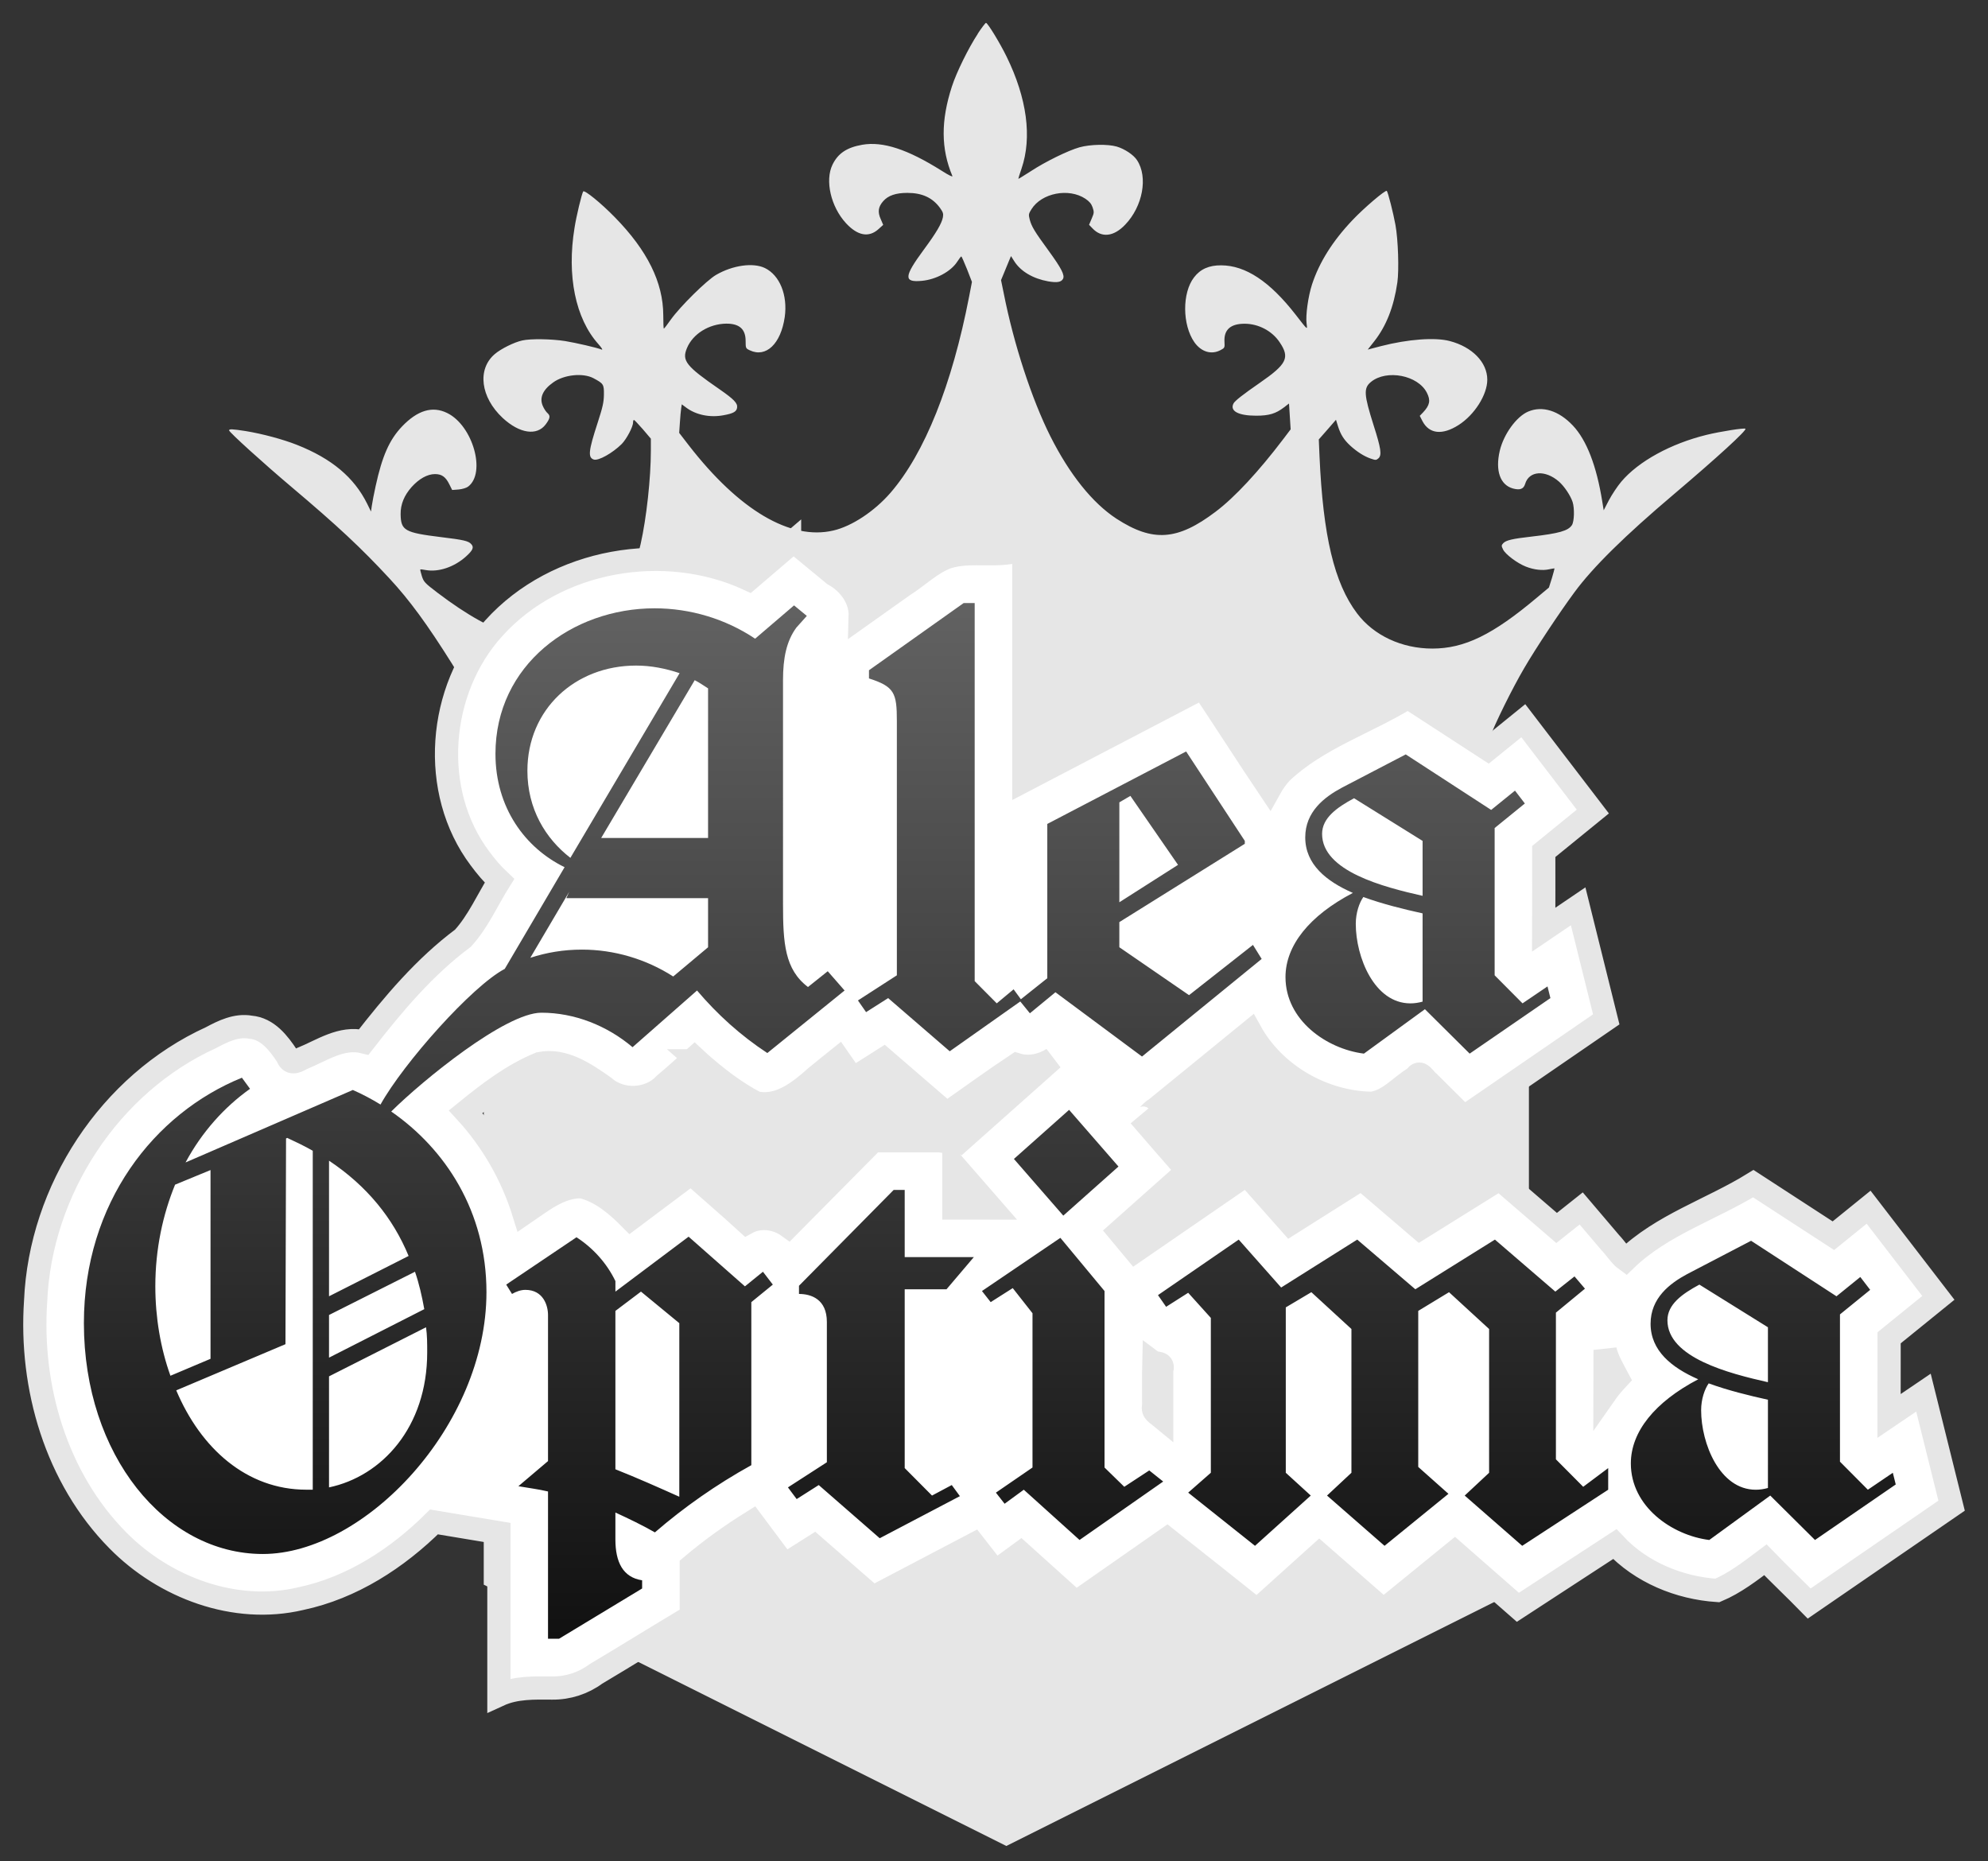 <?xml version="1.0" encoding="UTF-8" standalone="no"?>
<!-- Created with Inkscape (http://www.inkscape.org/) -->

<svg
   width="171.311mm"
   height="160.348mm"
   viewBox="0 0 171.311 160.348"
   version="1.1"
   id="svg864"
   sodipodi:docname="logo.svg"
   inkscape:version="1.1.1 (3bf5ae0d25, 2021-09-20)"
   xmlns:inkscape="http://www.inkscape.org/namespaces/inkscape"
   xmlns:sodipodi="http://sodipodi.sourceforge.net/DTD/sodipodi-0.dtd"
   xmlns:xlink="http://www.w3.org/1999/xlink"
   xmlns="http://www.w3.org/2000/svg"
   xmlns:svg="http://www.w3.org/2000/svg">
  <rect x="0" y="0" width="171.311" height="160.348" fill="#333333" stroke="none"/>
  <sodipodi:namedview
     id="namedview866"
     pagecolor="#ffffff"
     bordercolor="#666666"
     borderopacity="1.0"
     inkscape:pageshadow="2"
     inkscape:pageopacity="0.0"
     inkscape:pagecheckerboard="0"
     inkscape:document-units="mm"
     showgrid="false"
     fit-margin-top="2"
     fit-margin-left="2"
     fit-margin-bottom="2"
     fit-margin-right="2"
     inkscape:zoom="0.70710678"
     inkscape:cx="117.37973"
     inkscape:cy="218.496"
     inkscape:window-width="1920"
     inkscape:window-height="1017"
     inkscape:window-x="1912"
     inkscape:window-y="-8"
     inkscape:window-maximized="1"
     inkscape:current-layer="layer1" />
  <defs
     id="defs861">
    <linearGradient
       inkscape:collect="always"
       xlink:href="#linearGradient20947"
       id="linearGradient20949"
       x1="433.245"
       y1="339.462"
       x2="433.245"
       y2="765.14"
       gradientUnits="userSpaceOnUse"
       gradientTransform="matrix(0.265,0,0,0.265,91.799,41.087)" />
    <linearGradient
       inkscape:collect="always"
       id="linearGradient20947">
      <stop
         style="stop-color:#666666;stop-opacity:1"
         offset="0"
         id="stop20943" />
      <stop
         style="stop-color:#000000;stop-opacity:1"
         offset="1"
         id="stop20945" />
    </linearGradient>
  </defs>
  <g
     inkscape:label="Livello 1"
     inkscape:groupmode="layer"
     id="layer1"
     transform="translate(-114.075,-83.903)">
    <g
       id="g3216"
       transform="matrix(4.646,0,0,4.646,-667.143,-187.085)"
       style="fill:#e6e6e6;fill-opacity:1">
      <path
         id="polygon1026"
         style="opacity:1;fill:#e6e6e6;fill-opacity:1;stroke-width:1.407"
         d="m 703.549,267.695 -7.711,4.01 h 16.039 z m -27.086,14.086 -8.082,4.203 v 45.018 l 36.576,18.287 36.576,-18.287 v -45.018 l -8.729,-4.203 z"
         transform="scale(0.265)" />
      <g
         id="g2907"
         transform="matrix(0.421,0,0,0.421,109.16,44.594)"
         style="fill:#e6e6e6;fill-opacity:1">
        <path
           d="m 183.196,34.106 c -0.407,0.616 -0.945,1.707 -1.143,2.323 -0.491,1.509 -0.485,2.741 0.021,3.946 0.021,0.052 -0.157,-0.031 -0.475,-0.235 -1.503,-0.945 -2.584,-1.3 -3.497,-1.143 -0.679,0.12 -1.065,0.376 -1.31,0.877 -0.339,0.699 -0.073,1.853 0.595,2.579 0.512,0.553 1.002,0.642 1.425,0.266 l 0.214,-0.193 -0.11,-0.256 c -0.141,-0.313 -0.11,-0.538 0.11,-0.788 0.219,-0.251 0.559,-0.365 1.065,-0.365 0.653,0 1.112,0.214 1.441,0.668 0.131,0.183 0.151,0.251 0.125,0.402 -0.052,0.282 -0.298,0.694 -0.846,1.436 -0.877,1.19 -0.893,1.446 -0.078,1.368 0.616,-0.057 1.268,-0.407 1.55,-0.835 0.084,-0.131 0.167,-0.24 0.183,-0.24 0.016,-0.005 0.125,0.251 0.251,0.559 l 0.219,0.564 -0.125,0.647 c -0.752,3.884 -1.958,6.901 -3.461,8.639 -0.705,0.814 -1.702,1.477 -2.521,1.665 -1.89,0.444 -4.15,-0.893 -6.368,-3.753 l -0.423,-0.548 0.031,-0.454 c 0.016,-0.256 0.042,-0.538 0.057,-0.632 l 0.026,-0.172 0.183,0.136 c 0.433,0.329 1.054,0.459 1.655,0.345 0.438,-0.078 0.579,-0.162 0.6,-0.339 0.026,-0.193 -0.141,-0.365 -0.773,-0.804 -1.482,-1.023 -1.67,-1.258 -1.436,-1.817 0.261,-0.626 0.971,-1.065 1.728,-1.075 0.579,-0.005 0.856,0.24 0.856,0.762 0,0.318 0.005,0.329 0.183,0.412 0.715,0.339 1.368,-0.282 1.54,-1.462 0.136,-0.966 -0.219,-1.843 -0.872,-2.161 -0.522,-0.251 -1.42,-0.125 -2.156,0.303 -0.418,0.245 -1.571,1.383 -1.984,1.958 -0.157,0.224 -0.298,0.407 -0.313,0.407 -0.016,0 -0.026,-0.266 -0.026,-0.59 -0.005,-1.446 -0.699,-2.85 -2.13,-4.312 -0.621,-0.637 -1.352,-1.227 -1.399,-1.138 -0.068,0.12 -0.303,1.096 -0.381,1.603 -0.345,2.109 0.042,3.993 1.049,5.116 0.141,0.157 0.209,0.266 0.151,0.245 -0.224,-0.089 -1.143,-0.298 -1.613,-0.376 -0.6,-0.094 -1.524,-0.11 -1.89,-0.026 -0.36,0.078 -0.945,0.371 -1.211,0.6 -0.783,0.668 -0.626,1.905 0.35,2.814 0.746,0.689 1.509,0.799 1.895,0.282 0.193,-0.261 0.214,-0.376 0.084,-0.491 -0.063,-0.052 -0.157,-0.193 -0.209,-0.313 -0.162,-0.36 -0.01,-0.715 0.454,-1.044 0.48,-0.345 1.31,-0.428 1.77,-0.188 0.449,0.24 0.47,0.271 0.465,0.726 -0.005,0.339 -0.052,0.548 -0.277,1.242 -0.407,1.248 -0.433,1.529 -0.167,1.618 0.204,0.063 0.82,-0.282 1.227,-0.684 0.214,-0.219 0.501,-0.757 0.501,-0.95 0,-0.063 0.016,-0.115 0.042,-0.11 0.021,0 0.193,0.188 0.392,0.412 l 0.35,0.412 v 0.527 c 0,1.211 -0.193,2.97 -0.449,4.108 -0.24,1.07 -0.637,2.083 -1.054,2.688 -0.23,0.334 -0.736,0.793 -1.044,0.95 -0.491,0.245 -1.462,0.454 -2.255,0.485 -0.637,0.021 -0.757,0.01 -1.221,-0.11 -0.94,-0.24 -2.067,-0.867 -3.372,-1.858 -0.569,-0.433 -0.611,-0.48 -0.694,-0.736 -0.047,-0.151 -0.078,-0.282 -0.068,-0.292 0.005,-0.01 0.12,0 0.245,0.026 0.564,0.099 1.253,-0.136 1.764,-0.595 0.308,-0.277 0.365,-0.407 0.235,-0.548 -0.125,-0.141 -0.339,-0.188 -1.326,-0.308 -1.613,-0.198 -1.775,-0.292 -1.785,-1.013 -0.005,-0.433 0.157,-0.825 0.485,-1.195 0.324,-0.36 0.694,-0.569 1.028,-0.569 0.298,0 0.47,0.12 0.632,0.449 l 0.125,0.251 0.282,-0.021 c 0.167,-0.016 0.339,-0.068 0.418,-0.125 0.804,-0.6 0.214,-2.688 -0.914,-3.242 -0.653,-0.324 -1.31,-0.125 -1.994,0.59 -0.559,0.59 -0.872,1.295 -1.164,2.631 -0.073,0.329 -0.146,0.715 -0.167,0.861 l -0.036,0.256 -0.172,-0.35 c -0.574,-1.154 -1.561,-1.984 -3.095,-2.589 -0.606,-0.24 -1.514,-0.485 -2.255,-0.606 -0.574,-0.089 -0.731,-0.099 -0.731,-0.031 0,0.078 1.54,1.472 2.741,2.485 2.046,1.728 3.069,2.683 4.322,4.035 0.887,0.955 1.67,2.025 2.761,3.764 1.211,1.937 1.712,3.299 1.858,5.069 l 0.036,0.444 7.386,0.037 c 4.061,0.021 13.791,0.042 21.622,0.052 l 14.235,0.016 0.031,-0.287 c 0.052,-0.444 0.303,-1.43 0.522,-2.01 0.256,-0.694 1.013,-2.224 1.545,-3.132 0.501,-0.861 1.561,-2.459 2.213,-3.341 0.809,-1.101 2.224,-2.495 4.385,-4.322 1.921,-1.629 3.216,-2.814 3.148,-2.881 -0.042,-0.047 -1.101,0.12 -1.702,0.266 -1.582,0.386 -3.012,1.169 -3.769,2.067 -0.172,0.204 -0.412,0.569 -0.543,0.814 l -0.23,0.444 -0.063,-0.386 c -0.251,-1.571 -0.689,-2.704 -1.295,-3.346 -0.621,-0.658 -1.342,-0.882 -1.968,-0.616 -0.517,0.219 -1.081,0.997 -1.253,1.728 -0.204,0.872 0.016,1.503 0.579,1.66 0.308,0.084 0.47,0.026 0.538,-0.198 0.172,-0.585 0.887,-0.632 1.493,-0.104 0.235,0.209 0.506,0.611 0.6,0.898 0.089,0.282 0.073,0.856 -0.031,1.018 -0.167,0.251 -0.559,0.365 -1.785,0.506 -0.84,0.094 -1.122,0.162 -1.242,0.292 -0.084,0.094 -0.084,0.115 -0.005,0.277 0.099,0.209 0.626,0.606 1.002,0.752 0.355,0.141 0.736,0.183 1.018,0.12 0.125,-0.026 0.24,-0.047 0.245,-0.037 0.005,0.005 -0.047,0.198 -0.115,0.428 l -0.131,0.412 -0.517,0.433 c -1.958,1.65 -3.205,2.255 -4.62,2.255 -1.347,0 -2.584,-0.579 -3.315,-1.55 -1.007,-1.336 -1.498,-3.403 -1.655,-6.932 l -0.031,-0.731 0.381,-0.433 0.376,-0.433 0.089,0.287 c 0.115,0.365 0.261,0.595 0.543,0.856 0.292,0.266 0.611,0.47 0.903,0.569 0.214,0.073 0.235,0.073 0.339,-0.016 0.151,-0.141 0.11,-0.433 -0.214,-1.446 -0.433,-1.368 -0.449,-1.644 -0.12,-1.916 0.689,-0.564 2.072,-0.298 2.464,0.475 0.172,0.334 0.131,0.548 -0.162,0.861 l -0.151,0.157 0.12,0.235 c 0.298,0.564 0.872,0.626 1.587,0.172 0.705,-0.449 1.268,-1.336 1.268,-1.999 0,-0.762 -0.658,-1.441 -1.65,-1.702 -0.647,-0.172 -1.837,-0.084 -3.038,0.224 l -0.579,0.151 0.292,-0.371 c 0.527,-0.673 0.856,-1.509 1.013,-2.584 0.078,-0.548 0.036,-1.884 -0.084,-2.537 -0.094,-0.522 -0.329,-1.441 -0.381,-1.498 -0.057,-0.057 -1.023,0.767 -1.519,1.295 -0.872,0.919 -1.456,1.853 -1.775,2.824 -0.172,0.532 -0.287,1.357 -0.24,1.723 0.036,0.292 0.068,0.318 -0.496,-0.407 -1.128,-1.446 -2.192,-2.151 -3.263,-2.156 -0.538,-0.005 -0.924,0.167 -1.201,0.532 -0.527,0.684 -0.517,2.088 0.016,2.855 0.303,0.428 0.752,0.564 1.159,0.345 0.177,-0.094 0.183,-0.104 0.167,-0.376 -0.026,-0.527 0.277,-0.788 0.903,-0.783 0.6,0.005 1.195,0.318 1.524,0.809 0.465,0.684 0.329,0.966 -0.872,1.796 -0.741,0.512 -1.091,0.788 -1.154,0.903 -0.177,0.334 0.204,0.543 0.997,0.543 0.564,0 0.861,-0.089 1.222,-0.365 l 0.224,-0.172 0.036,0.569 0.036,0.569 -0.324,0.428 c -1.086,1.43 -2.14,2.568 -2.981,3.2 -1.681,1.274 -2.767,1.347 -4.369,0.308 -1.06,-0.694 -2.062,-1.947 -2.908,-3.623 -0.825,-1.644 -1.618,-4.072 -2.057,-6.301 l -0.12,-0.585 0.136,-0.329 c 0.073,-0.183 0.172,-0.418 0.219,-0.532 l 0.084,-0.198 0.146,0.23 c 0.282,0.444 0.825,0.762 1.488,0.882 0.397,0.068 0.579,0.037 0.658,-0.11 0.084,-0.162 -0.068,-0.459 -0.637,-1.242 -0.626,-0.856 -0.746,-1.06 -0.83,-1.368 -0.057,-0.224 -0.052,-0.251 0.078,-0.459 0.449,-0.715 1.644,-0.945 2.375,-0.459 0.177,0.12 0.261,0.219 0.318,0.381 0.068,0.209 0.068,0.24 -0.042,0.496 l -0.115,0.271 0.146,0.151 c 0.402,0.433 0.94,0.376 1.446,-0.157 0.773,-0.804 1.013,-2.098 0.522,-2.84 -0.151,-0.235 -0.543,-0.496 -0.893,-0.6 -0.402,-0.115 -1.164,-0.099 -1.639,0.031 -0.501,0.141 -1.498,0.626 -2.166,1.065 -0.287,0.183 -0.527,0.334 -0.532,0.324 -0.005,-0.005 0.057,-0.209 0.141,-0.449 0.47,-1.378 0.24,-3.101 -0.658,-4.933 -0.298,-0.611 -0.835,-1.488 -0.908,-1.488 -0.026,0 -0.193,0.219 -0.365,0.48 z"
           id="path2385"
           style="fill:#e6e6e6;fill-opacity:1;stroke:none;stroke-width:0.005" />
        <path
           d="m 161.945,68.434 0.005,3.142 h 21.611 21.606 l 0.006,-3.184 h -21.612 c -11.886,0 -21.611,0.016 -21.616,0.042 z"
           id="path2387"
           style="fill:#e6e6e6;fill-opacity:1;stroke:none;stroke-width:0.005"
           sodipodi:nodetypes="cccccscc" />
      </g>
    </g>
    <path
       id="path19291"
       style="font-size:10.583px;line-height:1.25;font-family:Chomsky;-inkscape-font-specification:Chomsky;text-align:center;text-anchor:middle;fill:#ffffff;stroke:#e6e6e6;stroke-width:2;stroke-linecap:round;stroke-linejoin:miter;stroke-miterlimit:4;stroke-dasharray:none"
       d="m 182.114,130.825 c -1.168,0.999 -2.336,1.999 -3.504,2.998 -7.217,-3.337 -16.579,-1.775 -21.967,4.189 -4.843,5.293 -5.568,14.069 -1.201,19.865 0.503,0.683 1.054,1.334 1.674,1.915 -1.035,1.65 -1.83,3.501 -3.146,4.948 -3.326,2.477 -6.009,5.682 -8.543,8.934 -1.923,-0.483 -3.648,0.757 -5.344,1.439 -0.533,0.314 -1.01,0.488 -1.246,-0.198 -0.752,-1.137 -1.7,-2.381 -3.173,-2.507 -1.219,-0.219 -2.361,0.341 -3.4,0.897 -8.738,3.976 -14.713,13.145 -15.119,22.7 -0.507,7.421 1.776,15.244 7.074,20.608 4.011,4.08 10.098,6.37 15.771,5.033 4.404,-0.929 8.319,-3.471 11.482,-6.61 1.865,0.31 3.729,0.62 5.594,0.93 v 13.979 c 1.447,-0.665 3.049,-0.607 4.602,-0.598 1.347,0.013 2.66,-0.41 3.745,-1.209 2.756,-1.64 5.475,-3.337 8.231,-4.979 v -4.32 c 1.673,-1.413 3.417,-2.667 5.262,-3.814 0.924,1.238 1.849,2.475 2.773,3.713 0.851,-0.538 1.702,-1.077 2.553,-1.615 1.686,1.47 3.372,2.94 5.059,4.41 2.904,-1.524 5.809,-3.048 8.713,-4.572 0.612,0.784 1.226,1.567 1.836,2.352 0.73,-0.534 1.461,-1.068 2.191,-1.602 1.581,1.424 3.163,2.848 4.744,4.271 2.622,-1.832 5.245,-3.664 7.867,-5.496 2.59,2.045 5.172,4.097 7.752,6.154 1.789,-1.616 3.581,-3.228 5.371,-4.842 1.842,1.609 3.683,3.219 5.525,4.828 2.048,-1.666 4.095,-3.333 6.143,-5 1.814,1.588 3.628,3.175 5.441,4.764 2.783,-1.814 5.565,-3.629 8.348,-5.443 2.274,2.428 5.547,3.775 8.838,3.994 1.521,-0.642 2.832,-1.661 4.143,-2.645 1.235,1.28 2.532,2.496 3.775,3.768 4.09,-2.81 8.18,-5.621 12.271,-8.43 -0.807,-3.246 -1.616,-6.492 -2.424,-9.738 -0.987,0.671 -1.977,1.339 -2.965,2.008 0.007,-2.245 0.006,-4.49 0.004,-6.734 1.415,-1.147 2.829,-2.295 4.244,-3.441 -2.004,-2.603 -4.004,-5.21 -6.01,-7.812 -1.012,0.819 -2.023,1.638 -3.035,2.457 -2.301,-1.495 -4.6,-2.993 -6.902,-4.486 -3.629,2.239 -7.885,3.546 -10.997,6.559 -0.44,-0.319 -0.887,-1.016 -1.33,-1.479 -0.834,-0.981 -1.669,-1.962 -2.503,-2.943 -0.706,0.561 -1.413,1.121 -2.119,1.682 -1.637,-1.41 -3.273,-2.821 -4.91,-4.23 -2.292,1.426 -4.582,2.854 -6.873,4.281 -1.674,-1.432 -3.348,-2.863 -5.021,-4.295 -2.047,1.293 -4.095,2.584 -6.143,3.877 -1.253,-1.413 -2.505,-2.826 -3.758,-4.238 -3.201,2.201 -6.401,4.402 -9.602,6.604 -0.466,-0.559 -0.931,-1.118 -1.396,-1.678 1.962,-1.745 3.925,-3.489 5.887,-5.234 -1.353,-1.562 -2.857,-3.265 -4.115,-4.738 0.467,0.571 0.897,-0.395 1.346,-0.584 2.733,-2.229 5.466,-4.458 8.199,-6.687 2.053,3.713 6.226,6.106 10.441,6.182 1.521,-0.204 2.511,-1.516 3.773,-2.244 0.409,-0.717 0.776,0.165 1.159,0.437 1.007,1 2.014,2 3.02,3 4.09,-2.808 8.179,-5.618 12.27,-8.426 -0.806,-3.247 -1.612,-6.494 -2.42,-9.74 -0.989,0.672 -1.979,1.341 -2.969,2.012 0.009,-2.246 0.008,-4.492 0.004,-6.738 1.41,-1.147 2.819,-2.294 4.229,-3.441 -1.997,-2.609 -3.995,-5.217 -5.992,-7.826 -1.013,0.822 -2.027,1.643 -3.041,2.465 -2.299,-1.494 -4.599,-2.987 -6.898,-4.48 -3.601,2.219 -7.808,3.526 -10.919,6.486 -0.387,0.426 -0.722,0.899 -1.001,1.403 -1.946,-2.897 -3.821,-5.839 -5.756,-8.742 -5.141,2.685 -10.283,5.368 -15.424,8.053 V 131.202 c -2.125,0.823 -4.448,0.036 -6.594,0.709 -1.423,0.523 -2.514,1.65 -3.786,2.446 l -3.72,2.64 c 0.046,-1.523 -0.975,-2.886 -2.27,-3.592 -1.16,-0.957 -2.322,-1.911 -3.48,-2.869 -0.113,0.096 -0.225,0.193 -0.338,0.289 z m -7.936,44.479 c 1.541,1.369 3.193,2.671 5.02,3.619 2.004,0.443 3.757,-0.953 5.15,-2.202 0.66,-0.539 1.32,-1.08 1.987,-1.611 0.406,0.583 0.811,1.166 1.217,1.75 0.891,-0.566 1.783,-1.132 2.674,-1.697 1.809,1.56 3.617,3.12 5.426,4.68 2.008,-1.402 4.007,-2.866 6.035,-4.209 1.046,0.325 2.206,0.071 3.111,-0.514 -2.842,2.527 -5.685,5.055 -8.527,7.582 0.26,-0.525 -0.757,-0.401 -1.229,-0.508 h -5.722 c -2.438,2.459 -4.872,4.922 -7.309,7.383 -1.014,-0.738 -2.459,-0.936 -3.578,-0.318 -1.581,-1.451 -3.209,-2.825 -4.795,-4.26 -1.743,1.308 -3.487,2.613 -5.23,3.92 -1.183,-1.196 -2.556,-2.378 -4.227,-2.766 -1.92,-0.027 -3.479,1.309 -4.955,2.307 -1.004,-3.244 -2.726,-6.265 -5.023,-8.768 1.971,-1.599 4.026,-3.187 6.389,-4.152 2.052,-0.419 3.924,0.88 5.52,1.997 1.467,1.318 3.915,1.218 5.258,-0.23 0.873,-0.724 1.702,-1.494 2.549,-2.248 0.087,0.081 0.174,0.163 0.262,0.244 z m 25.34,12.686 c -1.083,-0.001 -2.165,-0.003 -3.248,-0.004 v -3.723 c 1.083,1.242 2.165,2.484 3.248,3.727 z m 52.871,12.232 c 0.201,0.87 0.719,1.722 1.1,2.445 -0.396,0.423 -0.772,0.865 -1.104,1.34 0.005,-1.252 -0.004,-2.579 0.004,-3.785 z m -38.885,1.113 c 0.494,0.019 0.852,0.041 0.678,0.653 -0.005,1.349 -0.005,2.699 -0.003,4.048 -0.346,-0.288 -0.839,-0.481 -0.687,-1.01 -0.002,-1.224 -0.018,-2.498 0.011,-3.692 z"
       sodipodi:nodetypes="ccccccccccccccccccccccccccccccccccccccccccccccccccccccccccccccccccccccccccccccccccccccccccccccccccccccccccccccccccccccccsccccs" />
    <path
       id="path13968"
       style="font-size:10.583px;line-height:1.25;font-family:Chomsky;-inkscape-font-specification:Chomsky;text-align:center;text-anchor:middle;fill:url(#linearGradient20949);fill-opacity:1;stroke:none;stroke-width:0.265"
       d="m 197.117,135.862 -8.16,5.791 v 0.705 c 2.203,0.705 2.403,1.259 2.403,3.676 v 21.904 l -3.354,2.165 0.701,1.007 1.902,-1.209 5.306,4.582 6.08,-4.291 0.828,1.018 2.202,-1.813 7.459,5.539 10.312,-8.409 -0.751,-1.209 -5.507,4.33 -6.007,-4.129 v -2.165 l 10.812,-6.747 v -0.252 l -5.056,-7.704 -11.964,6.244 v 13.293 l -2.276,1.813 -0.627,-0.856 -1.452,1.208 -1.902,-1.914 v -32.578 z m -14.617,0.202 -3.354,2.87 c -2.553,-1.712 -5.606,-2.618 -8.66,-2.618 -7.108,0 -13.716,4.885 -13.716,12.538 0,4.632 2.553,8.107 5.957,9.768 l -5.156,8.761 c -2.825,1.488 -8.716,8.115 -10.706,11.689 -0.774,-0.476 -1.572,-0.896 -2.384,-1.254 l -14.417,6.244 c 1.402,-2.618 3.354,-4.783 5.557,-6.344 l -0.701,-0.957 c -7.559,3.072 -13.616,10.775 -13.616,21.148 0,11.38 7.008,19.889 15.418,19.889 8.76,0 19.272,-11.027 19.272,-22.558 0,-6.976 -3.558,-12.347 -8.207,-15.567 2.714,-2.691 9.848,-8.513 12.938,-8.513 2.853,0 5.657,1.108 7.859,2.971 l 5.556,-4.884 c 1.752,2.064 3.754,3.877 6.057,5.388 l 6.658,-5.388 -1.452,-1.661 -1.702,1.36 c -2.002,-1.511 -2.152,-3.776 -2.152,-7.15 V 142.509 c 0,-1.913 0.3,-3.373 1.151,-4.532 l 0.901,-1.007 z m -13.616,5.186 c 1.302,0 2.553,0.252 3.754,0.655 l -9.411,15.912 c -2.153,-1.662 -3.705,-4.23 -3.705,-7.503 0,-5.287 4.105,-9.064 9.361,-9.064 z m 5.056,1.259 c 0.4,0.202 0.751,0.453 1.151,0.705 v 12.891 h -9.211 z m 61.271,6.395 -5.507,2.87 c -1.502,0.806 -3.153,2.064 -3.153,4.28 0,2.316 1.802,3.777 4.105,4.784 -3.754,1.964 -5.807,4.532 -5.807,7.251 0,3.726 3.554,6.194 6.758,6.596 l 5.257,-3.827 3.855,3.827 6.958,-4.784 -0.25,-1.007 -2.152,1.46 -2.403,-2.417 v -12.689 l 2.603,-2.115 -0.851,-1.108 -2.052,1.662 z m -23.728,3.575 4.105,5.942 -5.056,3.223 v -8.61 z m 19.273,0.202 5.907,3.676 v 4.733 c -3.354,-0.755 -8.66,-2.115 -8.66,-5.337 0,-1.36 1.252,-2.266 2.753,-3.072 z m -67.629,8.056 -0.25,0.554 h 12.214 v 4.23 l -3.004,2.518 c -2.353,-1.511 -5.106,-2.316 -7.859,-2.316 -1.602,0 -3.053,0.252 -4.455,0.705 z m 68.43,0.454 c 1.652,0.604 3.504,1.057 5.106,1.41 v 7.603 c -0.35,0.1 -0.701,0.151 -1.051,0.151 -3.104,0 -4.706,-3.978 -4.706,-6.848 0,-0.957 0.301,-1.813 0.651,-2.316 z m -25.355,18.339 -4.755,4.23 4.255,4.884 4.755,-4.23 z m -67.378,2.416 c 0.751,0.352 1.502,0.705 2.202,1.108 v 29.204 h -0.55 c -5.156,0 -9.11,-3.574 -11.213,-8.559 l 9.411,-3.978 0.05,-17.724 z m 3.604,1.965 c 3.254,2.165 5.506,4.935 6.858,8.208 l -6.858,3.474 z m -10.212,0.806 v 16.264 l -3.454,1.46 c -0.851,-2.367 -1.302,-5.036 -1.302,-7.704 0,-3.223 0.65,-6.193 1.702,-8.761 z m 58.869,1.712 -8.159,8.258 v 0.705 c 1.051,0 2.402,0.453 2.402,2.417 v 12.085 l -3.354,2.165 0.751,1.007 1.902,-1.208 5.256,4.582 6.908,-3.626 -0.701,-0.957 -1.702,0.906 -2.353,-2.367 v -15.408 h 3.604 l 2.353,-2.77 h -5.957 v -5.79 z m -17.671,4.029 -6.307,4.733 v -0.906 c -0.751,-1.561 -1.952,-2.87 -3.354,-3.777 l -6.057,4.078 0.5,0.806 c 0.35,-0.202 0.751,-0.352 1.151,-0.352 1.552,0 1.952,1.36 1.952,2.165 v 12.588 l -2.553,2.165 c 0.851,0.151 1.702,0.252 2.553,0.453 v 12.689 h 0.951 l 7.158,-4.33 v -0.705 c -1.652,-0.252 -2.303,-1.561 -2.303,-3.525 v -2.316 c 1.201,0.554 2.353,1.108 3.404,1.712 2.503,-2.165 5.306,-4.129 8.31,-5.791 v -14.048 l 1.852,-1.51 -0.851,-1.108 -1.552,1.259 z m 32.037,0.1 -6.758,4.582 0.751,0.957 1.902,-1.208 1.702,2.165 v 13.293 l -3.154,2.165 0.751,0.957 1.652,-1.209 4.805,4.33 7.208,-5.035 -1.201,-0.957 -2.152,1.41 -1.702,-1.661 v -15.207 z m 15.368,0.151 -6.958,4.784 0.701,1.007 1.902,-1.209 1.952,2.165 v 13.343 l -1.952,1.712 5.757,4.582 4.806,-4.33 -2.153,-1.964 v -14.25 l 2.203,-1.309 3.454,3.172 v 12.387 l -2.103,1.964 4.956,4.33 5.507,-4.481 -2.603,-2.316 v -13.444 l 2.653,-1.611 3.454,3.172 v 12.387 l -2.103,1.964 4.956,4.33 7.409,-4.834 v -1.863 l -2.153,1.611 -2.352,-2.367 v -12.639 l 2.503,-2.064 -0.901,-1.057 -1.652,1.309 -5.206,-4.481 -6.858,4.28 -5.006,-4.28 -6.557,4.129 z m 44.151,0.101 -5.506,2.87 c -1.502,0.806 -3.154,2.064 -3.154,4.28 0,2.316 1.802,3.777 4.105,4.784 -3.754,1.964 -5.806,4.532 -5.806,7.251 0,3.726 3.554,6.194 6.758,6.596 l 5.256,-3.827 3.855,3.827 6.958,-4.784 -0.251,-1.007 -2.152,1.46 -2.403,-2.417 v -12.689 l 2.603,-2.115 -0.851,-1.108 -2.053,1.662 z m -115.134,2.669 c 0.35,1.007 0.601,2.115 0.801,3.223 l -8.209,4.179 v -3.676 z m 110.679,1.108 5.907,3.676 v 4.733 c -3.354,-0.755 -8.66,-2.115 -8.66,-5.337 0,-1.36 1.252,-2.266 2.753,-3.072 z m -91.206,0.604 3.304,2.719 v 14.955 c -1.802,-0.806 -3.604,-1.611 -5.507,-2.366 v -13.646 z m -18.521,3.072 c 0.1,0.705 0.1,1.41 0.1,2.165 0,6.445 -3.905,10.675 -8.46,11.631 v -9.567 z m 110.529,4.834 c 1.652,0.604 3.504,1.057 5.106,1.41 v 7.603 c -0.35,0.1 -0.701,0.151 -1.052,0.151 -3.104,0 -4.705,-3.978 -4.705,-6.848 0,-0.957 0.3,-1.813 0.651,-2.316 z" />
  </g>
</svg>

